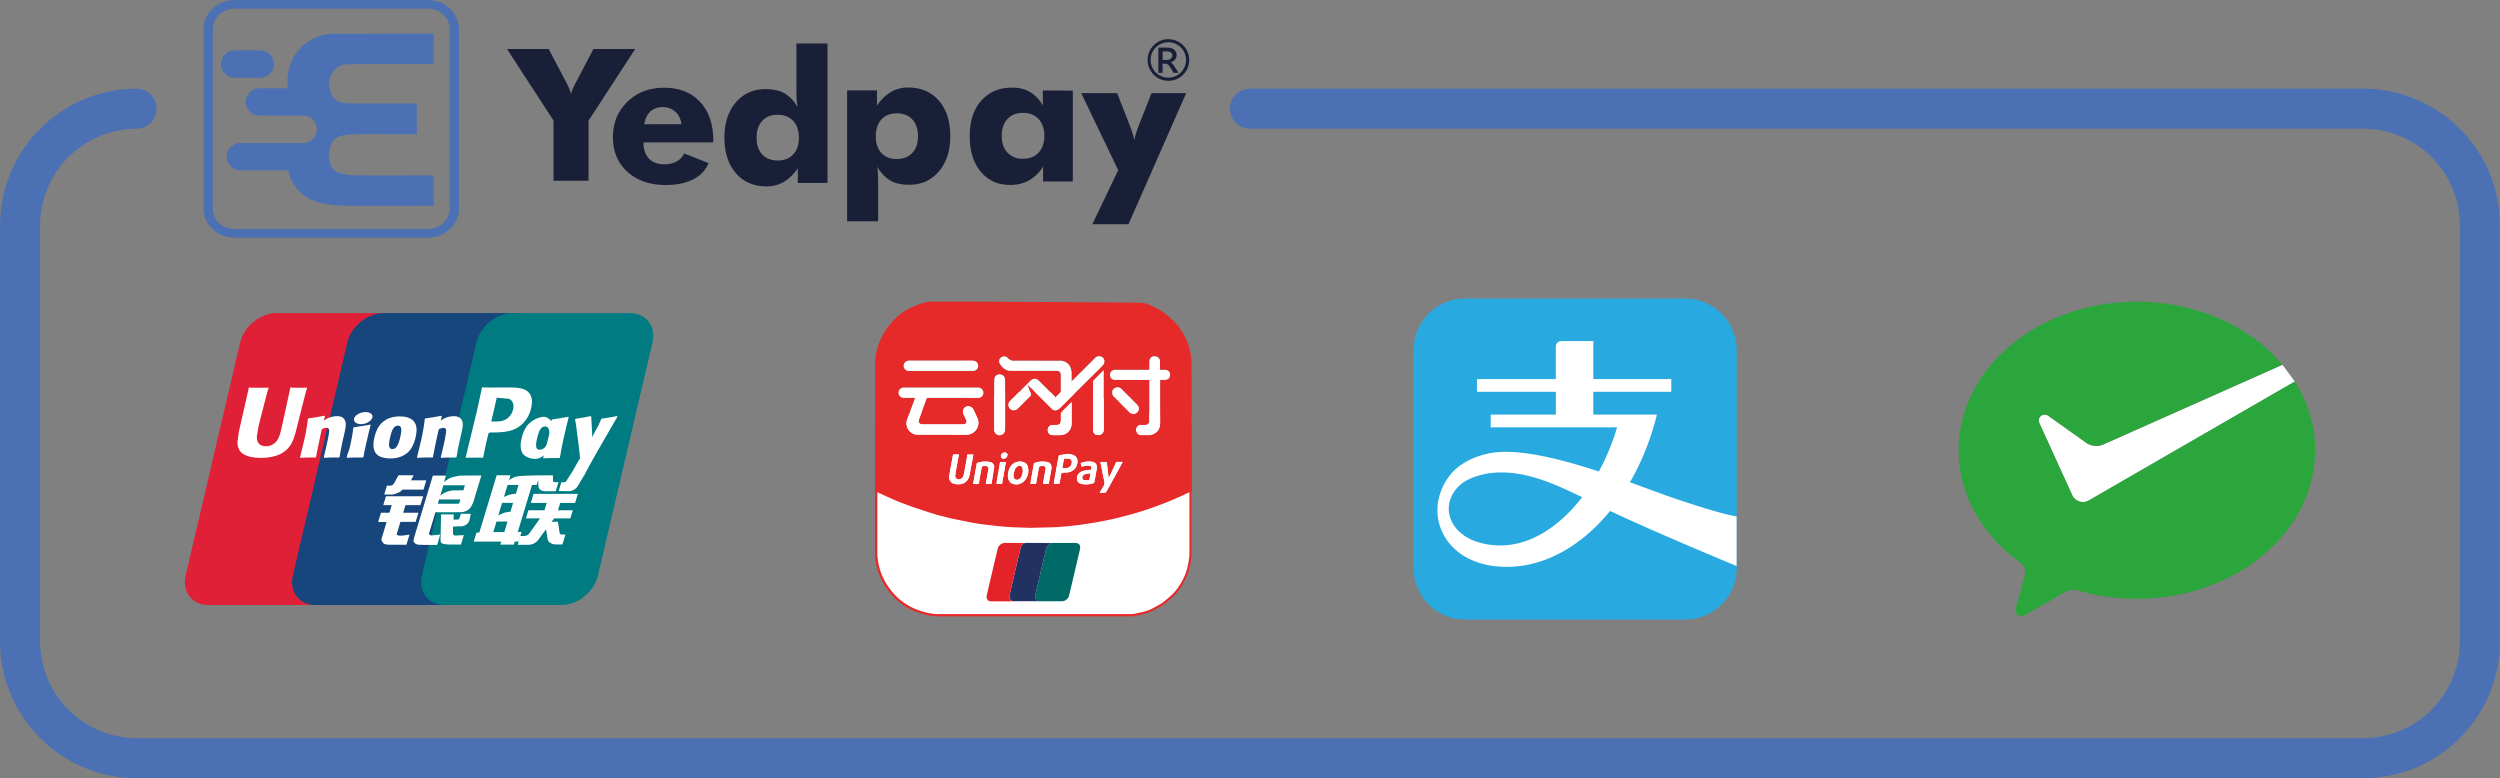 <svg xmlns="http://www.w3.org/2000/svg" viewBox="0 0 1545.09 481"><rect x="0" y="0" width="1545.09" height="481" fill="#808080" stroke="none"/><defs><style>.cls-1{fill:#181f37;}.cls-1,.cls-2,.cls-3{fill-rule:evenodd;}.cls-2{fill:#4c70b4;}.cls-3{fill:none;stroke:#4c70b4;stroke-linecap:round;stroke-miterlimit:10;stroke-width:24.74px;}.cls-4{fill:#fff;}.cls-5{fill:#2aa63c;}.cls-6{fill:#28aae1;}.cls-7{fill:#e52a29;}.cls-8{fill:#006a67;}.cls-9{fill:#213262;}.cls-10{fill:#e42328;}.cls-11{fill:#df2037;}.cls-12{fill:#16467b;}.cls-13{fill:#007b82;}</style></defs><g id="Layer_2" data-name="Layer 2"><g id="Layer_1-2" data-name="Layer 1"><g id="Layer_2-2" data-name="Layer 2"><g id="Layer_1-2-2" data-name="Layer 1-2"><g id="Group"><path id="Fill-4" class="cls-1" d="M342.11,111.68V74.53L313.34,30.27h25.74l11.07,21,.34.64a25.33,25.33,0,0,1,2.41,6.28,21.78,21.78,0,0,1,2.42-6.06c.22-.41.38-.68.45-.84l11-21h25.79L363.74,74.55V111.7H342.11"/><path id="Fill-5" class="cls-1" d="M421.12,76.78a12,12,0,0,0-3.68-7.68,10.88,10.88,0,0,0-7.67-2.89A11.1,11.1,0,0,0,402,68.85c-1.94,1.76-3.21,4.41-3.84,7.93ZM440.84,88H397.69c0,4.33,1.16,7.67,3.37,10s5.34,3.53,9.38,3.53a15.8,15.8,0,0,0,7.67-1.69,11.17,11.17,0,0,0,4.75-5l15.06,6a19.55,19.55,0,0,1-9.55,10q-6.86,3.5-16.8,3.5-14.82,0-23.79-8.14t-8.95-21.5q0-13.12,8.95-21.79t22.67-8.68q14.1,0,22.25,8.78T440.84,87v1Z"/><path id="Fill-6" class="cls-1" d="M493.74,85.06q0-6.57-3.52-10.34t-9.59-3.79q-6.06,0-9.55,3.79t-3.47,10.34q0,6.61,3.45,10.37c2.31,2.51,5.5,3.76,9.6,3.76s7.24-1.26,9.59-3.78S493.76,89.44,493.74,85.06Zm17.76,28H493.07v-9.15a27.3,27.3,0,0,1-8.6,8.48,20.54,20.54,0,0,1-10.62,2.8q-12,0-19.05-8.17t-7.08-22q0-13.42,7-21.66t18.4-8.26q7.2,0,11.72,2.55a22.76,22.76,0,0,1,8.06,8.57c-.22-1.34-.39-2.84-.51-4.53s-.16-3.52-.16-5.48V26.86h19.19v86.19Z"/><path id="Fill-7" class="cls-1" d="M541.27,84.17q0,6.56,3.46,10.34t9.52,3.78q6.06,0,9.59-3.78t3.51-10.34q0-6.56-3.49-10.34t-9.59-3.78q-6.07,0-9.52,3.78T541.27,84.17Zm-17.72,52.69v-81H542v9.46a27,27,0,0,1,8.57-8.45,20.58,20.58,0,0,1,10.61-2.78q12,0,19.05,8.09t7.08,21.94q0,13.42-7,21.74t-18.4,8.32q-7.2,0-11.71-2.61a23.19,23.19,0,0,1-8.07-8.62,39.15,39.15,0,0,1,.43,4c.09,1.6.14,3.56.14,5.9v23.92H523.55Z"/><path id="Fill-8" class="cls-1" d="M645.46,84q0-6.57-3.55-10.4t-9.65-3.84q-6.13,0-9.64,3.84T619.1,84q0,6.57,3.54,10.34a12.51,12.51,0,0,0,9.59,3.78q6.12,0,9.66-3.78C644.25,91.79,645.43,88.34,645.46,84Zm17.58-28v56.17H644.66V103a26.22,26.22,0,0,1-8.84,8.56,23.44,23.44,0,0,1-11.55,2.72q-11.35,0-18.15-8.2t-6.8-22q0-13.74,7.11-21.83t19.13-8.09a21.49,21.49,0,0,1,11,2.7,22.63,22.63,0,0,1,7.95,8.31V55.91Z"/><path id="Fill-9" class="cls-1" d="M675.15,138.52l15.94-33.37L668.24,57.56h22.21l7.92,20.3q1,2.55,1.68,4.76a35.74,35.74,0,0,1,1,4.08,32.79,32.79,0,0,1,1-4.14c.42-1.43,1-3,1.65-4.7l8-20.3h21.4l-35.65,81H675.15"/><g id="Group-4"><path id="Fill-10" class="cls-1" d="M718.52,31.78h2.62a3.9,3.9,0,0,1,2.56.73,2,2,0,0,1,.84,1.74,1.54,1.54,0,0,1-.17.76l-.09.18a2.61,2.61,0,0,1-.69,1,3,3,0,0,1-1.08.64,4,4,0,0,1-1.37.22h-2.6V31.78Zm7.38,9.38c-.25-.38-.46-.72-.64-1a8.3,8.3,0,0,0-.64-.8l-.67-.64-.32-.22a6.2,6.2,0,0,0,1.15-.51,5,5,0,0,0,1.32-1.07,4.61,4.61,0,0,0,.85-1.45l0-.13a2.82,2.82,0,0,0,.25-1.28,3.77,3.77,0,0,0-.44-1.92,4.36,4.36,0,0,0-1.2-1.5,5.09,5.09,0,0,0-1.81-.92,8.34,8.34,0,0,0-2.28-.29H715.9V45h2.62V39.36H720a3.74,3.74,0,0,1,1,.13l.79.4.76.75a10.72,10.72,0,0,1,.77,1.13l1.92,3.11.08.12h3.07l-.25-.39Z"/><path id="Fill-11" class="cls-1" d="M722,48a10.94,10.94,0,1,1,11-10.95A10.94,10.94,0,0,1,722,48Zm0-23.8a12.87,12.87,0,1,0,13,12.85A12.87,12.87,0,0,0,722,24.24Z"/></g></g><g id="Group-2"><path id="Fill-12" class="cls-2" d="M145,5.34c-7.4,0-13.43,5.61-13.43,12.5V129.06c0,6.89,6,12.49,13.43,12.49H264.46c7.4,0,13.43-5.6,13.43-12.49V17.84c0-6.89-6-12.5-13.43-12.5ZM264.43,146.9H145c-10.56,0-19.18-8-19.18-17.84V17.84C125.83,8,134.42,0,145,0H264.46C275,0,283.64,8,283.64,17.84V129.06C283.58,138.9,275,146.9,264.43,146.9Z"/><path id="Fill-13" class="cls-2" d="M266,108.41c-14.83,0-29.68.06-44.51,0a54,54,0,0,1-10.14-1.11,9.17,9.17,0,0,1-7.72-7.93,16.55,16.55,0,0,1,.93-9.87,9.71,9.71,0,0,1,8-5.91,68.85,68.85,0,0,1,8.72-.64c11.48-.07,22.95,0,34.42,0h1.92V64H219.37a59.43,59.43,0,0,1-6.11-.35c-5.23-.55-8-2.84-9.29-7.85s-.31-9.8,3.83-13.59a10.24,10.24,0,0,1,7-2.44c5-.12,10-.15,15.05-.16H268V20.84c-.57,0-1.05-.07-1.54-.07l-59.23.14a28.93,28.93,0,0,0-17.35,5.21,28.61,28.61,0,0,0-11.21,16.43,28.21,28.21,0,0,0-.7,12H160.36a8.45,8.45,0,1,0,0,16.9h26.72a8.46,8.46,0,1,1,0,16.91H148.26a8.46,8.46,0,0,0,0,16.91H178.1a24.38,24.38,0,0,0,5.11,10.93c4.8,5.83,11.26,9,18.75,10a109.27,109.27,0,0,0,14,1c16.88.11,33.75,0,50.63,0,.44,0,.87,0,1.4-.07V108.41h-2.05"/><path id="Fill-14" class="cls-2" d="M160.52,48.07a8.46,8.46,0,1,0,0-16.91H144.78a8.46,8.46,0,0,0,0,16.91h15.74"/></g></g></g><path class="cls-3" d="M772.54,67.16h688.13a72.26,72.26,0,0,1,72,72.05V396.59a72.26,72.26,0,0,1-72,72H84.42a72.26,72.26,0,0,1-72-72V139.21A72.26,72.26,0,0,1,84.42,67.16"/><path class="cls-4" d="M1295.58,275.6a11,11,0,0,1-6-1.79L1265.9,257a3.67,3.67,0,0,0-5.87,2.94,3.77,3.77,0,0,0,.35,1.55l20.06,44,.48,1.06a7.33,7.33,0,0,0,9.71,3l.8-.47,126.86-73.24-7.64-10.38-111.3,49.53A11,11,0,0,1,1295.58,275.6Z"/><path class="cls-5" d="M1418.29,235.77,1291.43,309l-.8.47a7.33,7.33,0,0,1-9.71-3l-.48-1.06-20.06-44a3.77,3.77,0,0,1-.35-1.55,3.67,3.67,0,0,1,5.87-2.94l23.67,16.85a10.91,10.91,0,0,0,9.78,1.11l111.3-49.53c-20-23.52-52.8-38.88-90-38.88-60.84,0-110.16,41.1-110.16,91.81,0,27.66,14.83,52.56,38.06,69.39a7.31,7.31,0,0,1,3.08,6,8.87,8.87,0,0,1-.38,2.34c-1.86,6.92-4.83,18-5,18.52a10.81,10.81,0,0,0-.59,2.68,3.68,3.68,0,0,0,3.67,3.68,4.11,4.11,0,0,0,2.12-.69l24.12-13.92a11.56,11.56,0,0,1,5.85-1.7,10.81,10.81,0,0,1,3.24.49,130.55,130.55,0,0,0,36,5c60.85,0,110.17-41.1,110.17-91.8A79.56,79.56,0,0,0,1418.29,235.77Z"/><path class="cls-6" d="M1041.35,184.5H905.65a31.88,31.88,0,0,0-32,31.79V351.13a31.88,31.88,0,0,0,32,31.78h135.7a31.87,31.87,0,0,0,32-31.78V216.29A31.88,31.88,0,0,0,1041.35,184.5Z"/><path class="cls-4" d="M1038,309.08c-8-2.65-18.7-6.72-30.64-11a159.84,159.84,0,0,0,16.66-41.83H984.71V242.15h48.2v-7.86h-48.2V210.8H965a3.34,3.34,0,0,0-3.45,3.39v20.1H912.82v7.86h48.76v14.09H921.32v7.86H999.4a138.1,138.1,0,0,1-11.25,27.31c-25.33-8.31-52.36-15-69.35-10.89-10.86,2.66-17.85,7.4-22,12.37-18.87,22.81-5.34,57.45,34.49,57.45,23.56,0,46.25-13,63.83-34.56,26.23,12.54,78.16,34.05,78.16,34.05V319.17S1066.79,318.65,1038,309.08Zm-110.42,28c-31.06,0-40.25-24.31-24.9-37.62,5.12-4.49,14.49-6.69,19.47-7.18,18.46-1.81,35.53,5.19,55.69,15C963.71,325.61,945.67,337.08,927.62,337.08Z"/><path class="cls-4" d="M578,380.23l-1.31-.19c-.92-.13-1.89-.26-2.81-.45-13-2.62-22.62-10-28.59-21.94a36.57,36.57,0,0,1-3.62-13.25,1.19,1.19,0,0,0-.14-.45V263.67l1.29-.55.23-.14a1.32,1.32,0,0,1,.2-.12l3.16-1.45c2.52-1.15,5.12-2.35,7.71-3.44,2.08-.88,4.24-1.68,6.33-2.45.95-.34,1.89-.69,2.83-1.05l.2-.09a.46.46,0,0,1,.14-.07l3.93-1.29c3.49-1.15,7.1-2.33,10.66-3.45,1.34-.43,2.75-.77,4.11-1.1l1.91-.48,1.5-.38c1.1-.27,2.23-.56,3.34-.8,2.63-.54,5.26-1.06,7.89-1.58l3.15-.63.55-.11c.39-.09.78-.17,1.17-.23l1.16-.18c1.89-.29,3.77-.58,5.67-.83,1.53-.21,3.07-.38,4.62-.55l1.53-.18,0,0,.13-.07.31,0,2.2-.21,5.15-.47c1-.09,2.09-.15,3.17-.19,2.14-.08,4.27-.15,6.41-.21l2.57-.09.52,0a8.85,8.85,0,0,1,.89-.05l1.82,0c4.67.11,9.35.22,14,.37,1.06,0,2.15.13,3.2.22l1.5.13h.64l3.36.36c2.59.26,5.27.54,7.88.92,5.61.83,10.3,1.58,15,2.54a219.12,219.12,0,0,1,51.79,17.68c.35.17.4.25.4.68q0,23.35,0,46.72v8.88c0,.19,0,.38,0,.58v.51a.68.68,0,0,1,0,.14v5.79c0,5.24,0,10.65,0,16a26.26,26.26,0,0,1-.4,3.77c-.09.6-.18,1.19-.25,1.79l-.43,1.82,0,.27c0,.15,0,.29-.08.44a37.54,37.54,0,0,1-3.88,9.46,34.49,34.49,0,0,1-5.88,7.76c-.56.48-1.14,1-1.72,1.51-1.3,1.16-2.65,2.36-4.06,3.39a33.59,33.59,0,0,1-3.76,2.24c-.59.32-1.18.64-1.75,1a32.8,32.8,0,0,1-7.19,2.75l-1.1.24c-.87.2-1.74.4-2.62.58-.64.13-1.29.23-1.94.34l-.83.14Z"/><path class="cls-7" d="M636.21,241.91h.11l1.81,0c4.56.11,9.27.22,13.9.37,1.05,0,2.08.12,3.17.22.5,0,1,.09,1.51.12h.61l3.38.35c2.58.27,5.24.54,7.84.93,5.59.82,10.27,1.57,14.93,2.53A218.06,218.06,0,0,1,735.1,264.1h0v.06q0,22.5,0,45v10.6c0,.19,0,.37,0,.56v.3l1,0,0,.05-1,.08,0,.14a.15.15,0,0,0,0,.07v5.82c0,5.22,0,10.63,0,15.94a26.56,26.56,0,0,1-.4,3.66c-.09.59-.18,1.17-.25,1.75l-.2.89L734,350V350a2.34,2.34,0,0,0,0,.26c0,.12,0,.24-.07.36a37,37,0,0,1-3.8,9.3,34.16,34.16,0,0,1-5.74,7.58l-1.73,1.52c-1.35,1.2-2.63,2.33-4,3.34a32,32,0,0,1-3.68,2.2c-.59.32-1.18.64-1.76,1a31.75,31.75,0,0,1-7,2.69l-1.1.24c-.87.2-1.73.39-2.6.57-.63.13-1.26.23-1.93.34l-.77.13H578.08l-1.25-.18c-1-.13-1.88-.26-2.78-.44-12.79-2.58-22.24-9.84-28.11-21.57a36,36,0,0,1-3.55-13,1.77,1.77,0,0,0-.14-.53V264.13h0l.85-.37.09,0,.08,0,.17-.1.1-.07,3.19-1.46c2.51-1.15,5.1-2.35,7.67-3.43,2.06-.87,4.21-1.66,6.3-2.43l2.84-1.05.05,0,.06,0,.16-.08,0,0,3.93-1.29c3.48-1.14,7.09-2.33,10.65-3.45,1.32-.41,2.71-.75,4.06-1.08l1.9-.48,1.53-.38c1.09-.28,2.21-.56,3.3-.79,2.61-.54,5.27-1.07,7.84-1.58l3.19-.63.57-.12c.39-.08.76-.16,1.12-.22l1.21-.18c1.84-.29,3.74-.58,5.61-.83,1.52-.2,3.08-.38,4.58-.55l2-.23,2.1-.19,5.24-.48c1-.09,2.06-.15,3.14-.19l6.43-.22,2.57-.08.53,0c.29,0,.57,0,.82,0m0-1.38c-.47,0-1,.06-1.43.08l-9,.3c-1.07,0-2.14.1-3.21.19l-7.36.68c.09.15.16.32.24.48-.08-.16-.15-.33-.24-.48-2.22.26-4.43.49-6.64.78s-4.57.67-6.85,1c-.58.09-1.16.23-1.75.35-3.68.73-7.36,1.44-11,2.21-1.64.34-3.25.79-4.88,1.18-2,.53-4.06,1-6.05,1.59-4.88,1.53-9.73,3.15-14.59,4.74a2.53,2.53,0,0,0-.37.18c-3.07,1.16-6.17,2.23-9.19,3.5-3.66,1.54-7.26,3.26-10.89,4.9-.14.07-.28.17-.42.25l-1.7.74V344.1a1.34,1.34,0,0,1,.14.36,37.31,37.31,0,0,0,3.7,13.5c6,12.12,15.72,19.61,29.06,22.31,1.39.28,2.8.43,4.2.65h121.9c1-.17,1.91-.31,2.86-.5,1.26-.25,2.51-.55,3.77-.83a32.85,32.85,0,0,0,7.34-2.82,59.2,59.2,0,0,0,5.57-3.26c2.06-1.5,3.92-3.29,5.86-4.95a35.81,35.81,0,0,0,6-7.91,38.2,38.2,0,0,0,3.94-9.64c.06-.24.09-.48.14-.72.14-.63.29-1.26.43-1.89a51.57,51.57,0,0,0,.66-5.64c.08-7.25,0-14.51,0-21.77,0-.11,0-.22,0-.33l-.3-.18.3.18c0-.3,0-.6,0-.9q0-27.79,0-55.6a1.21,1.21,0,0,0-.79-1.3,218,218,0,0,0-52-17.73c-5-1-10-1.81-15-2.55-3.74-.55-7.51-.87-11.27-1.29h-.66c-1.58-.12-3.15-.3-4.73-.35-5.25-.17-10.49-.28-15.73-.41Z"/><path class="cls-4" d="M633.67,335.54H621.42a4.75,4.75,0,0,0-4.87,3.76c-1,4.08-1.93,8.17-2.89,12.26q-1.9,8.18-3.82,16.36c-.46,2,.63,3.65,2.55,3.68,4.5.05,9,0,13.49,0,1.71,0,3.42,0,5.12,0l10.74,0c5,0,9.93,0,14.89,0a4.64,4.64,0,0,0,4.17-3.66q3.39-14.32,6.72-28.67c.52-2.21-.74-3.72-3-3.72H652.33c-.83,0-1.65,0-2.47.05l-13.65,0Z"/><path class="cls-8" d="M649.86,335.6c.82,0,1.64-.05,2.47-.05h12.16c2.29,0,3.55,1.51,3,3.72q-3.33,14.34-6.72,28.67a4.64,4.64,0,0,1-4.17,3.66c-5,.06-9.92,0-14.89,0-1.85-1-2.3-2-1.81-4s.9-3.95,1.36-5.91q2.54-10.87,5.11-21.73a6,6,0,0,1,1.06-2.44A15.09,15.09,0,0,1,649.86,335.6Z"/><path class="cls-9" d="M649.86,335.6a15.09,15.09,0,0,0-2.4,1.9,6,6,0,0,0-1.06,2.44q-2.6,10.86-5.11,21.73c-.46,2-.9,3.94-1.36,5.91s0,3.06,1.81,4l-10.74,0c-1.7,0-3.41,0-5.12,0-1.88-.89-2.38-1.91-1.9-4q2.87-12.3,5.74-24.6c.38-1.65.75-3.32,1.28-4.93a3.36,3.36,0,0,1,2.63-2.47l2.58-.05Z"/><path class="cls-10" d="M633.63,335.63A3.36,3.36,0,0,0,631,338.1c-.53,1.61-.9,3.28-1.28,4.93q-2.88,12.3-5.74,24.6c-.48,2.07,0,3.09,1.9,4-4.49,0-9,.05-13.49,0-1.92,0-3-1.68-2.55-3.68q1.9-8.19,3.82-16.36c1-4.09,1.91-8.18,2.89-12.26a4.75,4.75,0,0,1,4.87-3.76h12.25A.11.11,0,0,0,633.63,335.63Z"/><path class="cls-8" d="M633.63,335.63a.11.11,0,0,1,0-.09l2.54,0Z"/><path class="cls-7" d="M736.44,224.07a51.11,51.11,0,0,0-.66-5.63c-.14-.63-.29-1.26-.43-1.89-.05-.24-.08-.49-.14-.73a38.2,38.2,0,0,0-3.94-9.64,35.81,35.81,0,0,0-6-7.91c-1.94-1.66-3.8-3.45-5.86-5a59.2,59.2,0,0,0-5.57-3.26,32.85,32.85,0,0,0-7.34-2.82c-1.26-.28-131.34-1-132.73-.68-13.34,2.7-23,10.2-29.06,22.31a37.31,37.31,0,0,0-3.7,13.5,1.22,1.22,0,0,1-.14.36v80.88l1.7.74c.14.08.28.18.42.25,3.63,1.64,7.23,3.36,10.89,4.9,3,1.27,6.12,2.34,9.19,3.5a2.53,2.53,0,0,0,.37.18c4.86,1.59,9.71,3.21,14.59,4.74,2,.63,4,1.07,6.05,1.59,1.63.4,3.24.84,4.88,1.18,3.68.77,7.36,1.48,11,2.22.59.11,1.17.25,1.75.34,2.28.35,4.56.72,6.85,1s4.42.52,6.64.78c.09-.15.16-.32.24-.47-.08.15-.15.32-.24.47,2.45.23,4.91.47,7.36.68,1.07.09,2.14.15,3.21.19l9,.3c.52,0,1.05.09,1.57.08,5.24-.12,10.48-.24,15.73-.4,1.58,0,3.15-.24,4.73-.36.22,0,.44,0,.66,0,3.76-.42,7.53-.74,11.27-1.29,5-.74,10-1.52,15-2.54a218.85,218.85,0,0,0,52-17.73,1.22,1.22,0,0,0,.79-1.31C736.47,284.14,736.52,231.33,736.44,224.07Zm-175.89-.9a5.69,5.69,0,0,1,1.79-.24c4.52,0,9,0,13.57,0,.3,0,.6,0,.91,0s.66,0,1,0c7.61,0,15.23,0,22.85,0a6,6,0,0,1,1.79.24,3.11,3.11,0,0,1,2,3.55,3.17,3.17,0,0,1-2.91,2.6c-.28,0-.55,0-.83,0h-30c-.34,0-.67,0-1,0l-8,0a3.19,3.19,0,0,1-3.19-2.79A3.13,3.13,0,0,1,560.55,223.17Zm17.59,45.48-10.83,0a6.94,6.94,0,0,1-6.64-9.31c1.5-4.23,3.07-8.45,4.62-12.67.08-.23.16-.46.28-.77h-2.83l-4,0a3.19,3.19,0,1,1-.09-6.37l1.65,0c.25,0,.49,0,.74,0h36.29c.24,0,.49,0,.73,0,2.15,0,4.3,0,6.45,0a3.19,3.19,0,0,1,3.11,2.34,3.07,3.07,0,0,1-1.52,3.59,4.38,4.38,0,0,1-1.89.41q-15.24,0-30.46,0a1.11,1.11,0,0,0-1.27.89c-1.46,4.11-3,8.2-4.47,12.3-.71,1.95.22,3.24,2.32,3.24h24.66c2.1,0,2.92-1.24,2-3.12l-1.36-2.91c-.92-2-.47-3.83,1.16-4.74s3.57-.41,4.79,1.48c.78,1.69,1.57,3.37,2.34,5.07a7.36,7.36,0,0,1-5.54,10.52,8.38,8.38,0,0,1-1.23.07Zm21.06,25a6.76,6.76,0,0,1-6.57,5.66,10.52,10.52,0,0,1-2.38-.16,4.18,4.18,0,0,1-3.57-5.12c.25-1.82.6-3.63.9-5.44.44-2.37.89-4.74,1.3-7.12.08-.49.25-.64.73-.62,1,0,1.92,0,3,0-.09.59-.17,1.09-.25,1.6-.7,3.82-1.43,7.64-2,11.47a2.38,2.38,0,0,0,.66,1.81,2.3,2.3,0,0,0,2.5.33c1.57-.56,2-1.81,2.3-3.27.31-1.81.65-3.61,1-5.42.37-2.13.73-4.27,1.1-6.46h3.62c-.1.75-.21,1.48-.31,2.21Q600.15,288.4,599.2,293.65Zm14,3c-.13.8-.28,1.61-.41,2.42h-3.5c.43-2.39.84-4.74,1.25-7.08.12-.65.25-1.29.35-1.94a1.58,1.58,0,0,0-1.49-2l-.41,0c-2-.06-2.15.09-2.48,2-.46,2.65-1,5.29-1.37,7.94-.12.85-.41,1.29-1.31,1.18h-2.39c.26-1.5.5-2.84.73-4.19.49-2.72,1-5.44,1.44-8.17a.9.9,0,0,1,.75-.82,15.63,15.63,0,0,1,7.22-.48,3.13,3.13,0,0,1,2.88,3.12ZM614.47,265c.06-1.26,0-2.53,0-3.79h0c0-.3,0-.6,0-.9V241.62c0-.3,0-.6,0-.9,0-1.92,0-3.84.07-5.75a4.58,4.58,0,0,1,.52-2.15,3.21,3.21,0,0,1,3.72-1.29,3.29,3.29,0,0,1,2.36,3.1c0,.16,0,.32.06.49s0,.38,0,.57v25.09c0,.19,0,.38,0,.57,0,1.43,0,2.86-.06,4.29a3.38,3.38,0,0,1-4.82,3A3.73,3.73,0,0,1,614.47,265Zm4.85,34h-3.47c.15-1,.27-1.95.43-2.91.42-2.5.86-5,1.29-7.49.17-1,.34-2,.5-3l.18-.1h3.43C620.89,290.07,620.11,294.53,619.32,299Zm.4-15.57c-.65-.42-1.31-.9-1.14-1.75a2.34,2.34,0,0,1,1.89-2,1.93,1.93,0,0,1,2.19,1A2.51,2.51,0,0,1,619.72,283.46Zm13.47,13.61a6.57,6.57,0,0,1-8.63,1.24A6.11,6.11,0,0,1,623,293c.33-2.7,1.25-5.13,3.62-6.71,1.94-1.29,6.41-1.87,8.26,1.19A9.17,9.17,0,0,1,633.19,297.07Zm-4.41-44.41a3.25,3.25,0,0,1-4.25.14,3.34,3.34,0,0,1-.06-5.13q6.13-6.13,12.29-12.25c1.82-1.81,3.62-1.8,5.46,0,3.18,3.17,6.37,6.33,9.53,9.52a3.28,3.28,0,0,1,.45.86c1.2-1.22,2.14-2.12,3-3.07a1.77,1.77,0,0,0,.42-1.07c0-3.27,0-6.55,0-9.82,0-1.86-.81-2.68-2.66-2.68H627.91c-.31,0-.61,0-.91,0-.74,0-1.49-.09-2.23,0a6.69,6.69,0,0,1-5.19-2.27,8.56,8.56,0,0,1-1.84-2.53,2.86,2.86,0,0,1,1.27-3.64,3.08,3.08,0,0,1,3.9.55,4.81,4.81,0,0,0,4.2,1.66c5.23-.09,10.47,0,15.71,0,.3,0,.6,0,.91,0l11.07,0a6.88,6.88,0,0,1,6.52,3.56,12.59,12.59,0,0,1,.94,3.27,7.37,7.37,0,0,1,0,1.56h0v4.37c.28-.26.49-.45.68-.65,4.64-4.62,9.32-9.21,13.9-13.89a3.39,3.39,0,0,1,5.06.29.9.9,0,0,0,.18.15c.94,1.86.37,3.34-1,4.74Q668.15,239.15,655.26,252a7.47,7.47,0,0,1-1.92,1.37,2.94,2.94,0,0,1-3-.5L640.44,243,635.39,238l-.17.18c.64,1.81,1.3,3.61,1.92,5.43a1.05,1.05,0,0,1-.11.86C634.3,247.19,631.56,249.94,628.78,252.66Zm21,37.22c-.52,2.91-1,5.82-1.58,8.73,0,.18-.28.44-.43.45-1,0-2,0-3.11,0l.6-3.89c.33-1.77.7-3.54,1-5.33a1.49,1.49,0,0,0-1.47-1.8l-.33,0c-2-.1-2.21.07-2.55,2-.5,2.75-1,5.51-1.47,8.26,0,.27-.12.53-.19.79h-3.4c.19-1.26.35-2.48.56-3.7.3-1.73.62-3.45.93-5.18.23-1.26.44-2.51.69-3.77a.62.62,0,0,1,.36-.31,14.5,14.5,0,0,1,7.69-.6C649.26,285.92,650.06,287.35,649.76,289.88Zm-2.09-23.05a3.45,3.45,0,0,1,.74-3.27,2.77,2.77,0,0,1,2.25-.89h2.23c2,0,2.65-1,2.75-2.71.07-1.37,0-2.75,0-4.12a1.9,1.9,0,0,1,.46-1.12c1.84-1.9,3.73-3.75,5.6-5.61.11-.12.24-.22.57-.51V260.2a20.4,20.4,0,0,1-.1,2.71,7,7,0,0,1-7.14,6l-1.56,0c-1,0-1.93,0-2.89,0A3,3,0,0,1,647.67,266.83Zm11.12,25.24c-.9,0-1.8.13-2.79.21-.4,2.2-.8,4.45-1.21,6.69h-3.51c.3-1.83.59-3.64.91-5.45s.7-3.68,1-5.52c0-.29.07-.6.1-.89.31-1.64.66-3.26.92-4.9a.92.92,0,0,1,.85-.91l4.85-.77a18.18,18.18,0,0,1,2.89.51c2.59.88,3.39,2.8,3,5.2C665.26,290.2,661.83,292,658.79,292.07Zm19-2.14c-.43,2.65-.92,5.29-1.43,7.92a1.21,1.21,0,0,1-.65.78,13.51,13.51,0,0,1-7,.53c-2.21-.43-3-1.42-3.15-3.64.27-2.67,2-4,4.41-4.57,1.12-.28,2.28-.36,3.42-.55.44-.07,1,.21,1.13-.59.13-1,0-1.65-.82-1.82a7.68,7.68,0,0,0-2.44-.13,25,25,0,0,0-2.86.61l-.46-2.27a14.08,14.08,0,0,1,7.73-.68C678,286.46,678.05,288.25,677.78,289.93Zm-2.23-24.29,0-.65c0-3.54,0-7.07,0-10.6,0-2.25,0-4.49,0-6.74,0-3.79,0-7.58,0-11.38a2.05,2.05,0,0,1,.7-1.63c1.75-1.69,3.45-3.41,5.16-5.12.19-.19.39-.37.74-.7,0,.47,0,.75,0,1v19.22c0,.3,0,.6,0,.9q0,6.55,0,13.09v2.47a3.26,3.26,0,0,1-3.7,3.38C676.68,268.82,675.67,267.53,675.55,265.64Zm15.61,24.9c-2.4,4.34-4.83,8.67-7.19,13a1.74,1.74,0,0,1-1.81,1c-.76,0-1.52,0-2.51,0l2.13-3.79a3.84,3.84,0,0,0,.69-3.52c-.84-3.66-1.53-7.36-2.27-11.05,0-.19-.05-.38-.09-.64H684c.4,3.31.8,6.66,1.21,10.1.23-.55.44-1.07.67-1.57,1-2.06,2-4.11,2.93-6.17.28-.61.58-1.21.82-1.84a.81.81,0,0,1,.92-.6c1,0,2.09,0,3.31,0ZM698,254.62q-4.85-4.85-9.71-9.67a3.85,3.85,0,0,0-.3-.27c-1.21-2.27-.58-4.41,1.53-5.18a3.55,3.55,0,0,1,3.22.47q5,5,10,10a3.22,3.22,0,0,1,.88,3.47,3.12,3.12,0,0,1-2.7,2.24A3.25,3.25,0,0,1,698,254.62Zm23.42-20.15a6.29,6.29,0,0,1-1.75.3,8.77,8.77,0,0,1-.9,0H717v1.79c0,1,0,1.92,0,2.88,0,7.22,0,14.44,0,21.66a8.15,8.15,0,0,1-1.6,5.31l-.79.79a8.37,8.37,0,0,1-5.72,1.69c-1.1,0-2.2,0-3.3,0a3.19,3.19,0,0,1-3.36-3.25,2.92,2.92,0,0,1,2.91-3c.93,0,1.87,0,2.81,0a2.32,2.32,0,0,0,2.39-2.25c0-3.15,0-6.31,0-9.46l0-12.1c0-1.32,0-2.64,0-4.05H697.55c-2.81,0-5.62,0-8.43,0a3,3,0,0,1-2.91-2,3.12,3.12,0,0,1,3.15-4.22l5.71,0h15.26c0-1.57,0-3.16,0-4.74a6,6,0,0,1,.29-1.73,3,3,0,0,1,3.49-1.87,3.13,3.13,0,0,1,2.82,3.05c0,1.72,0,3.45,0,5.24,1.84.32,3.88-.48,5.44,1.05l.65,1C723.41,232.49,722.89,233.85,721.4,234.47Z"/><path class="cls-7" d="M635.28,237.66l-.19.15.13.33.17-.18Z"/><path class="cls-7" d="M628.57,288.44a4.46,4.46,0,0,0-1.37,1.79,27.93,27.93,0,0,0-.92,3.4l.13,0c0,.33,0,.66.08,1a1.93,1.93,0,0,0,2.56,1.82,3.15,3.15,0,0,0,1.61-1,7.33,7.33,0,0,0,1.35-5.69A2,2,0,0,0,628.57,288.44Z"/><path class="cls-7" d="M660.58,283.48a12.1,12.1,0,0,0-2.62,0,.68.68,0,0,0-.46.44c-.34,1.75-.63,3.5-1,5.51a23.27,23.27,0,0,0,2.92-.21,3.42,3.42,0,0,0,2.95-3.2A2.06,2.06,0,0,0,660.58,283.48Z"/><path class="cls-7" d="M668.92,295.56a1.37,1.37,0,0,0,1.29,1.21,16.26,16.26,0,0,0,2.7,0c.17,0,.41-.33.45-.54.24-1.15.43-2.32.67-3.63-1.47.13-2.89.09-4.13.88A2.08,2.08,0,0,0,668.92,295.56Z"/><path class="cls-4" d="M601.58,253c.78,1.69,1.57,3.37,2.34,5.07a7.36,7.36,0,0,1-5.54,10.52,8.38,8.38,0,0,1-1.23.07l-19,0-10.83,0a6.94,6.94,0,0,1-6.64-9.31c1.5-4.23,3.07-8.45,4.62-12.67.08-.23.16-.46.28-.77h-2.83l-4,0a3.19,3.19,0,1,1-.09-6.37l1.65,0c.25,0,.49,0,.74,0h36.29c.24,0,.49,0,.73,0,2.15,0,4.3,0,6.45,0a3.19,3.19,0,0,1,3.11,2.34,3.07,3.07,0,0,1-1.52,3.59,4.38,4.38,0,0,1-1.89.41q-15.24,0-30.46,0a1.11,1.11,0,0,0-1.27.89c-1.46,4.11-3,8.2-4.47,12.3-.71,1.95.22,3.24,2.32,3.24h24.66c2.1,0,2.92-1.24,2-3.12l-1.36-2.91c-.92-2-.47-3.83,1.16-4.74S600.36,251.07,601.58,253Z"/><path class="cls-4" d="M576.82,222.88c.33,0,.66,0,1,0,7.61,0,15.23,0,22.85,0a6,6,0,0,1,1.79.24,3.11,3.11,0,0,1,2,3.55,3.17,3.17,0,0,1-2.91,2.6c-.28,0-.55,0-.83,0h-30c-.34,0-.67,0-1,0l-8,0a3.19,3.19,0,0,1-3.19-2.79,3.13,3.13,0,0,1,2.07-3.37,5.69,5.69,0,0,1,1.79-.24c4.52,0,9,0,13.57,0C576.21,222.92,576.51,222.89,576.82,222.88Z"/><path class="cls-4" d="M662.3,231.31v4.37c.28-.26.49-.45.68-.65,4.64-4.62,9.32-9.21,13.9-13.89a3.39,3.39,0,0,1,5.06.29.9.9,0,0,0,.18.15c.94,1.86.37,3.34-1,4.74Q668.15,239.15,655.26,252a7.47,7.47,0,0,1-1.92,1.37,2.94,2.94,0,0,1-3-.5L640.44,243,635.39,238l-.11-.3-.19.15.13.33c.64,1.81,1.3,3.61,1.92,5.43a1.05,1.05,0,0,1-.11.86c-2.73,2.76-5.47,5.51-8.25,8.23a3.25,3.25,0,0,1-4.25.14,3.34,3.34,0,0,1-.06-5.13q6.13-6.13,12.29-12.25c1.82-1.81,3.62-1.8,5.46,0,3.18,3.17,6.37,6.33,9.53,9.52a3.28,3.28,0,0,1,.45.86c1.2-1.22,2.14-2.12,3-3.07a1.77,1.77,0,0,0,.42-1.07c0-3.27,0-6.55,0-9.82,0-1.86-.81-2.68-2.66-2.68H627.91c-.31,0-.61,0-.91,0-.74,0-1.49-.09-2.23,0a6.69,6.69,0,0,1-5.19-2.27,8.56,8.56,0,0,1-1.84-2.53,2.86,2.86,0,0,1,1.27-3.64,3.08,3.08,0,0,1,3.9.55,4.81,4.81,0,0,0,4.2,1.66c5.23-.09,10.47,0,15.71,0,.3,0,.6,0,.91,0l11.07,0a6.88,6.88,0,0,1,6.52,3.56,12.59,12.59,0,0,1,.94,3.27A7.37,7.37,0,0,1,662.3,231.31Z"/><path class="cls-4" d="M621.17,235.12c0,.19,0,.38,0,.57v25.09c0,.19,0,.38,0,.57,0,1.43,0,2.86-.06,4.29a3.38,3.38,0,0,1-4.82,3,3.73,3.73,0,0,1-1.82-3.62c.06-1.26,0-2.53,0-3.79,0-.3,0-.6,0-.9V241.62c0-.3,0-.6,0-.9,0-1.92,0-3.84.07-5.75a4.58,4.58,0,0,1,.52-2.15,3.21,3.21,0,0,1,3.72-1.29,3.29,3.29,0,0,1,2.36,3.1C621.12,234.79,621.15,235,621.17,235.12Z"/><path class="cls-4" d="M722.4,229.5l.65,1c.36,2-.16,3.36-1.65,4a6.29,6.29,0,0,1-1.75.3,8.77,8.77,0,0,1-.9,0H717v1.79c0,1,0,1.92,0,2.88,0,7.22,0,14.44,0,21.66a8.15,8.15,0,0,1-1.6,5.31l-.79.79a8.37,8.37,0,0,1-5.72,1.69c-1.1,0-2.2,0-3.3,0a3.19,3.19,0,0,1-3.36-3.25,2.92,2.92,0,0,1,2.91-3c.93,0,1.87,0,2.81,0a2.32,2.32,0,0,0,2.39-2.25c0-3.15,0-6.31,0-9.46l0-12.1c0-1.32,0-2.64,0-4.05H697.55c-2.81,0-5.62,0-8.43,0a3,3,0,0,1-2.91-2,3.12,3.12,0,0,1,3.15-4.22l5.71,0h15.26c0-1.57,0-3.16,0-4.74a6,6,0,0,1,.29-1.73,3,3,0,0,1,3.49-1.87,3.13,3.13,0,0,1,2.82,3.05c0,1.72,0,3.45,0,5.24C718.8,228.77,720.84,228,722.4,229.5Z"/><path class="cls-4" d="M681.78,300.81a3.84,3.84,0,0,0,.69-3.52c-.84-3.66-1.53-7.36-2.27-11.05,0-.19-.05-.38-.09-.64H684c.4,3.31.8,6.66,1.21,10.1.23-.55.44-1.07.67-1.57,1-2.06,2-4.11,2.93-6.17.28-.61.58-1.21.82-1.84a.81.81,0,0,1,.92-.6c1,0,2.09,0,3.31,0l-2.71,5c-2.4,4.34-4.83,8.67-7.19,13a1.74,1.74,0,0,1-1.81,1c-.76,0-1.52,0-2.51,0Z"/><path class="cls-4" d="M675.52,265c0-3.54,0-7.07,0-10.6,0-2.25,0-4.49,0-6.74,0-3.79,0-7.58,0-11.38a2.05,2.05,0,0,1,.7-1.63c1.75-1.69,3.45-3.41,5.16-5.12.19-.19.39-.37.74-.7,0,.47,0,.75,0,1v19.22c0,.3,0,.6,0,.9q0,6.55,0,13.09v2.47a3.26,3.26,0,0,1-3.7,3.38c-1.8-.08-2.81-1.37-2.93-3.26Z"/><path class="cls-4" d="M662.3,260.2a20.4,20.4,0,0,1-.1,2.71,7,7,0,0,1-7.14,6l-1.56,0c-1,0-1.93,0-2.89,0a3,3,0,0,1-2.94-2.09,3.45,3.45,0,0,1,.74-3.27,2.77,2.77,0,0,1,2.25-.89h2.23c2,0,2.65-1,2.75-2.71.07-1.37,0-2.75,0-4.12a1.9,1.9,0,0,1,.46-1.12c1.84-1.9,3.73-3.75,5.6-5.61.11-.12.24-.22.57-.51Z"/><path class="cls-4" d="M692.72,240q5,5,10,10a3.22,3.22,0,0,1,.88,3.47,3.12,3.12,0,0,1-2.7,2.24,3.25,3.25,0,0,1-2.91-1q-4.85-4.85-9.71-9.67a3.85,3.85,0,0,0-.3-.27c-1.21-2.27-.58-4.41,1.53-5.18A3.55,3.55,0,0,1,692.72,240Z"/><path class="cls-4" d="M603.81,299.13h-2.39c.26-1.5.5-2.84.73-4.19.49-2.72,1-5.44,1.44-8.17a.9.9,0,0,1,.75-.82,15.63,15.63,0,0,1,7.22-.48,3.13,3.13,0,0,1,2.88,3.12c-.42,2.68-.84,5.35-1.27,8-.12.8-.27,1.61-.4,2.42h-3.5c.43-2.39.84-4.74,1.25-7.08.12-.65.25-1.29.35-1.94a1.58,1.58,0,0,0-1.49-2l-.41,0c-2-.06-2.15.09-2.48,2-.46,2.65-1,5.29-1.37,7.94C605,298.8,604.71,299.24,603.81,299.13Z"/><path class="cls-4" d="M634.89,287.46a9.17,9.17,0,0,1-1.7,9.61,6.57,6.57,0,0,1-8.63,1.24A6.11,6.11,0,0,1,623,293c.33-2.7,1.25-5.13,3.62-6.71C628.57,285,633,284.4,634.89,287.46Zm-8.61,6.17.13,0c0,.33,0,.66.08,1a1.93,1.93,0,0,0,2.56,1.82,3.15,3.15,0,0,0,1.61-1,7.33,7.33,0,0,0,1.35-5.69,2,2,0,0,0-3.44-1.31,4.46,4.46,0,0,0-1.37,1.79A27.93,27.93,0,0,0,626.28,293.63Z"/><path class="cls-4" d="M618.07,285.63l.18-.1h3.43c-.79,4.54-1.57,9-2.36,13.5h-3.47c.15-1,.27-1.95.43-2.91.42-2.5.86-5,1.29-7.49C617.74,287.63,617.91,286.63,618.07,285.63Z"/><path class="cls-4" d="M619.72,283.46c-.65-.42-1.31-.9-1.14-1.75a2.34,2.34,0,0,1,1.89-2,1.93,1.93,0,0,1,2.19,1A2.51,2.51,0,0,1,619.72,283.46Z"/><path class="cls-4" d="M653.34,287.11c.31-1.64.66-3.26.92-4.9a.92.92,0,0,1,.85-.91l4.85-.77a18.18,18.18,0,0,1,2.89.51c2.59.88,3.39,2.8,3,5.2-.61,4-4,5.73-7.08,5.83-.9,0-1.8.13-2.79.21-.4,2.2-.8,4.45-1.21,6.69h-3.51c.3-1.83.59-3.64.91-5.45s.7-3.68,1-5.52C653.29,287.71,653.31,287.4,653.34,287.11Zm3.18,2.35a23.27,23.27,0,0,0,2.92-.21,3.42,3.42,0,0,0,2.95-3.2,2.06,2.06,0,0,0-1.81-2.57,12.1,12.1,0,0,0-2.62,0,.68.68,0,0,0-.46.44C657.16,285.7,656.87,287.45,656.52,289.46Z"/><path class="cls-4" d="M645.24,295.19c.33-1.77.7-3.54,1-5.33a1.49,1.49,0,0,0-1.47-1.8l-.33,0c-2-.1-2.21.07-2.55,2-.5,2.75-1,5.51-1.47,8.26,0,.27-.12.53-.19.79h-3.4c.19-1.26.35-2.48.56-3.7.3-1.73.62-3.45.93-5.18.23-1.26.44-2.51.69-3.77a.62.62,0,0,1,.36-.31,14.5,14.5,0,0,1,7.69-.6c2.23.43,3,1.86,2.73,4.39-.52,2.91-1,5.82-1.58,8.73,0,.18-.28.44-.43.45-1,0-2,0-3.11,0Z"/><path class="cls-4" d="M675.67,285.52c2.31.94,2.38,2.73,2.11,4.41-.43,2.65-.92,5.29-1.43,7.92a1.21,1.21,0,0,1-.65.78,13.51,13.51,0,0,1-7,.53c-2.21-.43-3-1.42-3.15-3.64.27-2.67,2-4,4.41-4.57,1.12-.28,2.28-.36,3.42-.55.44-.07,1,.21,1.13-.59.13-1,0-1.65-.82-1.82a7.68,7.68,0,0,0-2.44-.13,25,25,0,0,0-2.86.61l-.46-2.27A14.08,14.08,0,0,1,675.67,285.52Zm-1.64,7c-1.47.13-2.89.09-4.13.88a2.08,2.08,0,0,0-1,2.13,1.37,1.37,0,0,0,1.29,1.21,16.26,16.26,0,0,0,2.7,0c.17,0,.41-.33.45-.54C673.6,295,673.79,293.86,674,292.55Z"/><path class="cls-4" d="M592.32,282.46c-.7,3.82-1.43,7.64-2,11.47a2.38,2.38,0,0,0,.66,1.81,2.3,2.3,0,0,0,2.5.33c1.57-.56,2-1.81,2.3-3.27.31-1.81.65-3.61,1-5.42.37-2.13.73-4.27,1.1-6.46h3.62c-.1.75-.21,1.48-.31,2.21q-1,5.26-1.91,10.52a6.76,6.76,0,0,1-6.57,5.66,10.52,10.52,0,0,1-2.38-.16,4.18,4.18,0,0,1-3.57-5.12c.25-1.82.6-3.63.9-5.44.44-2.37.89-4.74,1.3-7.12.08-.49.25-.64.73-.62,1,0,1.92,0,3,0Z"/><path class="cls-11" d="M170.94,193.48h72.24c10.09,0,16.36,8.19,14,18.28L223.55,355.68c-2.37,10.05-12.47,18.25-22.56,18.25H128.75c-10.07,0-16.35-8.2-14-18.25L148.4,211.76c2.35-10.09,12.44-18.28,22.54-18.28"/><path class="cls-12" d="M237.17,193.48h83.08c10.08,0,5.53,8.19,3.16,18.28L289.78,355.68c-2.36,10.05-1.62,18.25-11.73,18.25H195c-10.11,0-16.36-8.2-14-18.25l33.63-143.92c2.39-10.09,12.46-18.28,22.55-18.28"/><path class="cls-13" d="M317,193.48h72.24c10.1,0,16.38,8.19,14,18.28L369.56,355.68c-2.37,10.05-12.47,18.25-22.57,18.25H274.78c-10.1,0-16.37-8.2-14-18.25l33.63-143.92c2.35-10.09,12.44-18.28,22.54-18.28"/><path class="cls-4" d="M189.8,239.61c-7.42.07-9.62,0-10.32-.17-.27,1.28-5.28,24.32-5.3,24.34-1.08,4.67-1.86,8-4.53,10.14a8.07,8.07,0,0,1-5.33,1.85c-3.29,0-5.21-1.63-5.54-4.73l-.06-1.06s1-6.24,1-6.28,5.26-21,6.2-23.78a1.67,1.67,0,0,0,.07-.31c-10.24.08-12.05,0-12.18-.17-.07.23-.32,1.53-.32,1.53l-5.37,23.67-.46,2-.9,6.57a9.65,9.65,0,0,0,1.15,4.88c2.45,4.26,9.43,4.9,13.38,4.9,5.09,0,9.86-1.08,13.09-3,5.6-3.3,7.06-8.46,8.37-13l.61-2.35s5.42-21.81,6.34-24.65A1,1,0,0,1,189.8,239.61Zm18.45,17.59a14.32,14.32,0,0,0-5.84,1.37c-.78.4-1.52.86-2.29,1.31l.7-2.52-.39-.42c-4.55.91-5.56,1-9.76,1.63l-.36.23a121.94,121.94,0,0,1-2.73,15c-.68,2.92-1.4,5.87-2.12,8.78l.2.37c4.3-.23,5.61-.23,9.35-.17l.3-.32c.48-2.43.54-3,1.59-7.92.5-2.33,1.53-7.45,2-9.27a7,7,0,0,1,2.74-.86c2.09,0,1.84,1.83,1.76,2.55-.09,1.22-.86,5.21-1.64,8.63l-.52,2.2c-.37,1.63-.77,3.22-1.13,4.84l.16.32c4.24-.23,5.54-.23,9.16-.17l.43-.32c.65-3.8.84-4.81,2-10.33l.59-2.54c1.14-5,1.71-7.47.85-9.52C212.43,257.76,210.25,257.2,208.25,257.2Zm20.6,5.2c-2.26.43-3.7.72-5.13.91s-2.8.43-5,.73l-.17.16-.16.12c-.23,1.62-.38,3-.69,4.66s-.64,3.63-1.28,6.41a25.55,25.55,0,0,1-1,3.61,30.79,30.79,0,0,0-1.14,3.57l.13.19.11.18c2-.1,3.37-.17,4.74-.18s2.79,0,5,0l.19-.15.21-.17c.32-1.89.36-2.4.56-3.32s.52-2.35,1.33-6c.39-1.72.81-3.43,1.21-5.17s.85-3.46,1.26-5.17l-.06-.21Zm0-7c-2-1.2-5.64-.82-8.06.85s-2.69,3.94-.65,5.17,5.63.82,8-.86S230.92,256.59,228.89,255.39Zm12.4,27.93c4.15,0,8.4-1.14,11.6-4.52,2.46-2.74,3.59-6.82,4-8.5,1.27-5.57.28-8.17-1-9.75-1.9-2.41-5.24-3.19-8.7-3.19-2.09,0-7.06.21-10.93,3.77-2.79,2.57-4.08,6.06-4.85,9.41s-1.69,9.54,4,11.82A16.62,16.62,0,0,0,241.29,283.32ZM241,270.79c.95-4.21,2.08-7.75,5-7.75,2.26,0,2.42,2.63,1.42,6.86-.18.94-1,4.43-2.12,5.92a3.52,3.52,0,0,1-2.72,1.76c-.3,0-2.1,0-2.13-2.67A18.35,18.35,0,0,1,241,270.79Zm26.26,12,.33-.32c.46-2.43.53-3,1.55-7.92.51-2.33,1.56-7.45,2.06-9.27a7,7,0,0,1,2.75-.86c2.08,0,1.83,1.82,1.75,2.55a84,84,0,0,1-1.64,8.63l-.49,2.2c-.38,1.64-.8,3.22-1.16,4.84l.16.32c4.26-.23,5.5-.23,9.15-.17l.44-.32c.64-3.8.81-4.81,2-10.33l.57-2.54c1.14-5,1.71-7.47.87-9.52-.94-2.3-3.13-2.86-5.1-2.86a14.28,14.28,0,0,0-5.84,1.37c-.77.4-1.53.85-2.28,1.31l.65-2.52-.35-.42c-4.54.91-5.58,1-9.78,1.63l-.32.23a128.14,128.14,0,0,1-2.73,15c-.69,2.92-1.41,5.87-2.12,8.78l.19.37C262.21,282.71,263.5,282.71,267.23,282.77Zm31.29.17c.27-1.3,1.86-9,1.87-9s1.35-5.67,1.44-5.87a3.22,3.22,0,0,1,.85-.82h.63c5.91,0,12.59,0,17.82-3.84a18.91,18.91,0,0,0,7.09-11.25,17,17,0,0,0,.49-3.91,8.23,8.23,0,0,0-1.42-5c-2.67-3.72-8-3.79-14.12-3.82l-3,0c-7.85.1-11,.07-12.3-.09l-.31,1.59s-2.82,13-2.82,13-6.73,27.64-7,28.94C294.52,282.81,297.33,282.81,298.52,282.94Zm5.21-23.09,3-12.92.1-.67,0-.5,1.19.12,6.32.54c2.43.94,3.44,3.36,2.74,6.52a9.46,9.46,0,0,1-4.94,6.48c-2,1-4.42,1.08-6.93,1.08h-1.62ZM322.36,271c-.79,3.36-1.7,9.5,3.93,11.68a11.1,11.1,0,0,0,5,.91,8.32,8.32,0,0,0,4.81-2.2c-.13.51-.26,1-.4,1.53l.26.33c4.05-.17,5.31-.17,9.7-.14l.4-.3c.64-3.75,1.24-7.4,2.91-14.59.81-3.44,1.62-6.84,2.45-10.27l-.13-.38c-4.53.84-5.74,1-10.1,1.63l-.33.27c0,.35-.09.69-.14,1a6.2,6.2,0,0,0-3.17-2.6c-1.94-.76-6.5.22-10.41,3.77C324.43,264.22,323.11,267.7,322.36,271Zm9.52.21c1-4.14,2.08-7.65,5-7.65,1.83,0,2.79,1.68,2.59,4.55-.15.71-.32,1.46-.52,2.32-.29,1.23-.6,2.45-.91,3.67a9.36,9.36,0,0,1-1.06,2.15,5,5,0,0,1-3.53,1.7c-.29,0-2.07,0-2.13-2.62A17.34,17.34,0,0,1,331.88,271.24Zm49.71-13.67-.35-.4c-4.49.9-5.3,1.05-9.42,1.6l-.3.3c0,.05,0,.13,0,.2v-.07c-3.07,7.05-3,5.53-5.48,11.08,0-.25,0-.41,0-.68l-.62-12-.39-.4c-4.7.9-4.81,1.05-9.15,1.6l-.34.3a3.43,3.43,0,0,0-.08.48l0,.06a62.51,62.51,0,0,1,1,6.51c.25,2.13.59,4.29.84,6.4.43,3.54.67,5.28,1.19,10.67-2.93,4.82-3.62,6.65-6.44,10.88l0,0-2,3.13a1.47,1.47,0,0,1-.72.65,3,3,0,0,1-1.3.19h-1.1l-1.64,5.42,5.61.1a6.92,6.92,0,0,0,6.48-3.62l3.53-6h0l.37-.42C363.53,288.44,381.59,257.57,381.59,257.57Zm-59.23,71.22H320l8.81-29.05h2.92l.93-3,.09,3.33c-.11,2.05,1.51,3.88,5.78,3.58h4.93l1.7-5.6h-1.86c-1.06,0-1.56-.27-1.5-.84l-.09-3.39h-9.13v0c-2.95.06-11.77.28-13.56.76a16,16,0,0,0-4.44,2.18l.9-3h-8.54l-1.78,5.94-8.93,29.49h-1.74l-1.7,5.56h17l-.57,1.85h8.39l.55-1.85h2.35Zm-7-23.15a38.38,38.38,0,0,0-3.92,1.53l2.27-7.43h6.78l-1.63,5.41A22,22,0,0,0,315.38,305.64Zm.13,10.61s-2.14.27-3.54.58a34.76,34.76,0,0,0-4,1.74l2.34-7.73h6.82Zm-3.81,12.61h-6.81l2-6.52h6.79Zm16.4-18h9.82l-1.41,4.55h-9.95l-1.49,5h8.7l-6.59,9.25a2.68,2.68,0,0,1-1.33,1.11,4,4,0,0,1-1.77.51h-2.42L320,336.69h6.31a7.69,7.69,0,0,0,6.65-3.44l4.52-6.17,1,6.26a3,3,0,0,0,1.62,2.13,6,6,0,0,0,2.21.93c1,.05,1.71.08,2.18.08h3.11l1.86-6.1h-1.23a5.06,5.06,0,0,1-2.11-.34,3.19,3.19,0,0,1-.32-1.3l-1-6.27h-4l1.77-2.1h9.93l1.52-5h-9.19l1.44-4.55h9.16l1.7-5.61H329.77Zm-82.9,19.29,2.29-7.6h9.42l1.72-5.65h-9.42l1.43-4.68h9.21l1.71-5.47h-23l-1.67,5.47h5.23l-1.4,4.68h-5.24l-1.74,5.75h5.23l-3.05,10.05a2.38,2.38,0,0,0,.57,2.45,2.56,2.56,0,0,0,1.69,1.23,10.41,10.41,0,0,0,2.41.33h10.62l1.89-6.26-4.71.64C247.44,331.07,244.93,331,245.2,330.13Zm1.08-36.37-2.38,4.3a4.92,4.92,0,0,1-1.39,1.79,4.52,4.52,0,0,1-2.13.32h-1.24l-1.67,5.5h4.14a9.46,9.46,0,0,0,4.24-1.09c.78-.42,1-.18,1.6-.76l1.39-1.21h12.91l1.72-5.72H254l1.65-3.13Zm19.06,36.48c-.22-.32-.06-.88.28-2l3.53-11.65H281.7c1.83,0,3.15,0,4-.1a8.3,8.3,0,0,0,3-1,5.57,5.57,0,0,0,2.19-2,16.79,16.79,0,0,0,2.17-4.89l4.44-14.73-13,.07a41.66,41.66,0,0,0-5.78,1.24,23.86,23.86,0,0,0-4.33,2.76l1.18-4h-8.05l-11.26,37.24a22.81,22.81,0,0,0-.73,3.13c0,.68.86,1.35,1.43,1.86a5.19,5.19,0,0,0,2.63.5c1,.08,2.43.13,4.4.13h6.19l1.9-6.39-5.54.52A1.49,1.49,0,0,1,265.34,330.24Zm6.08-21.54h13.19l-.84,2.62a9.27,9.27,0,0,0-1.74,0H270.61Zm2.65-8.78h13.29l-.95,3.15s-6.27-.06-7.28.13a14.85,14.85,0,0,0-7,3.11Zm10,20.17a1.43,1.43,0,0,1-.53.81,2.61,2.61,0,0,1-1.34.23h-1.88l.11-3.19h-7.82l-.31,15.59c0,1.13.09,1.78.92,2.3s3.37.73,6.79.73h4.9l1.77-5.83-4.26.23L281,331a1.59,1.59,0,0,1-.59-.36c-.18-.18-.48-.07-.43-1.19l0-4,4.48-.18a5.82,5.82,0,0,0,4.32-1.53,4.76,4.76,0,0,0,1.43-2.65l.75-3.54h-6.14Z"/></g></g></svg>